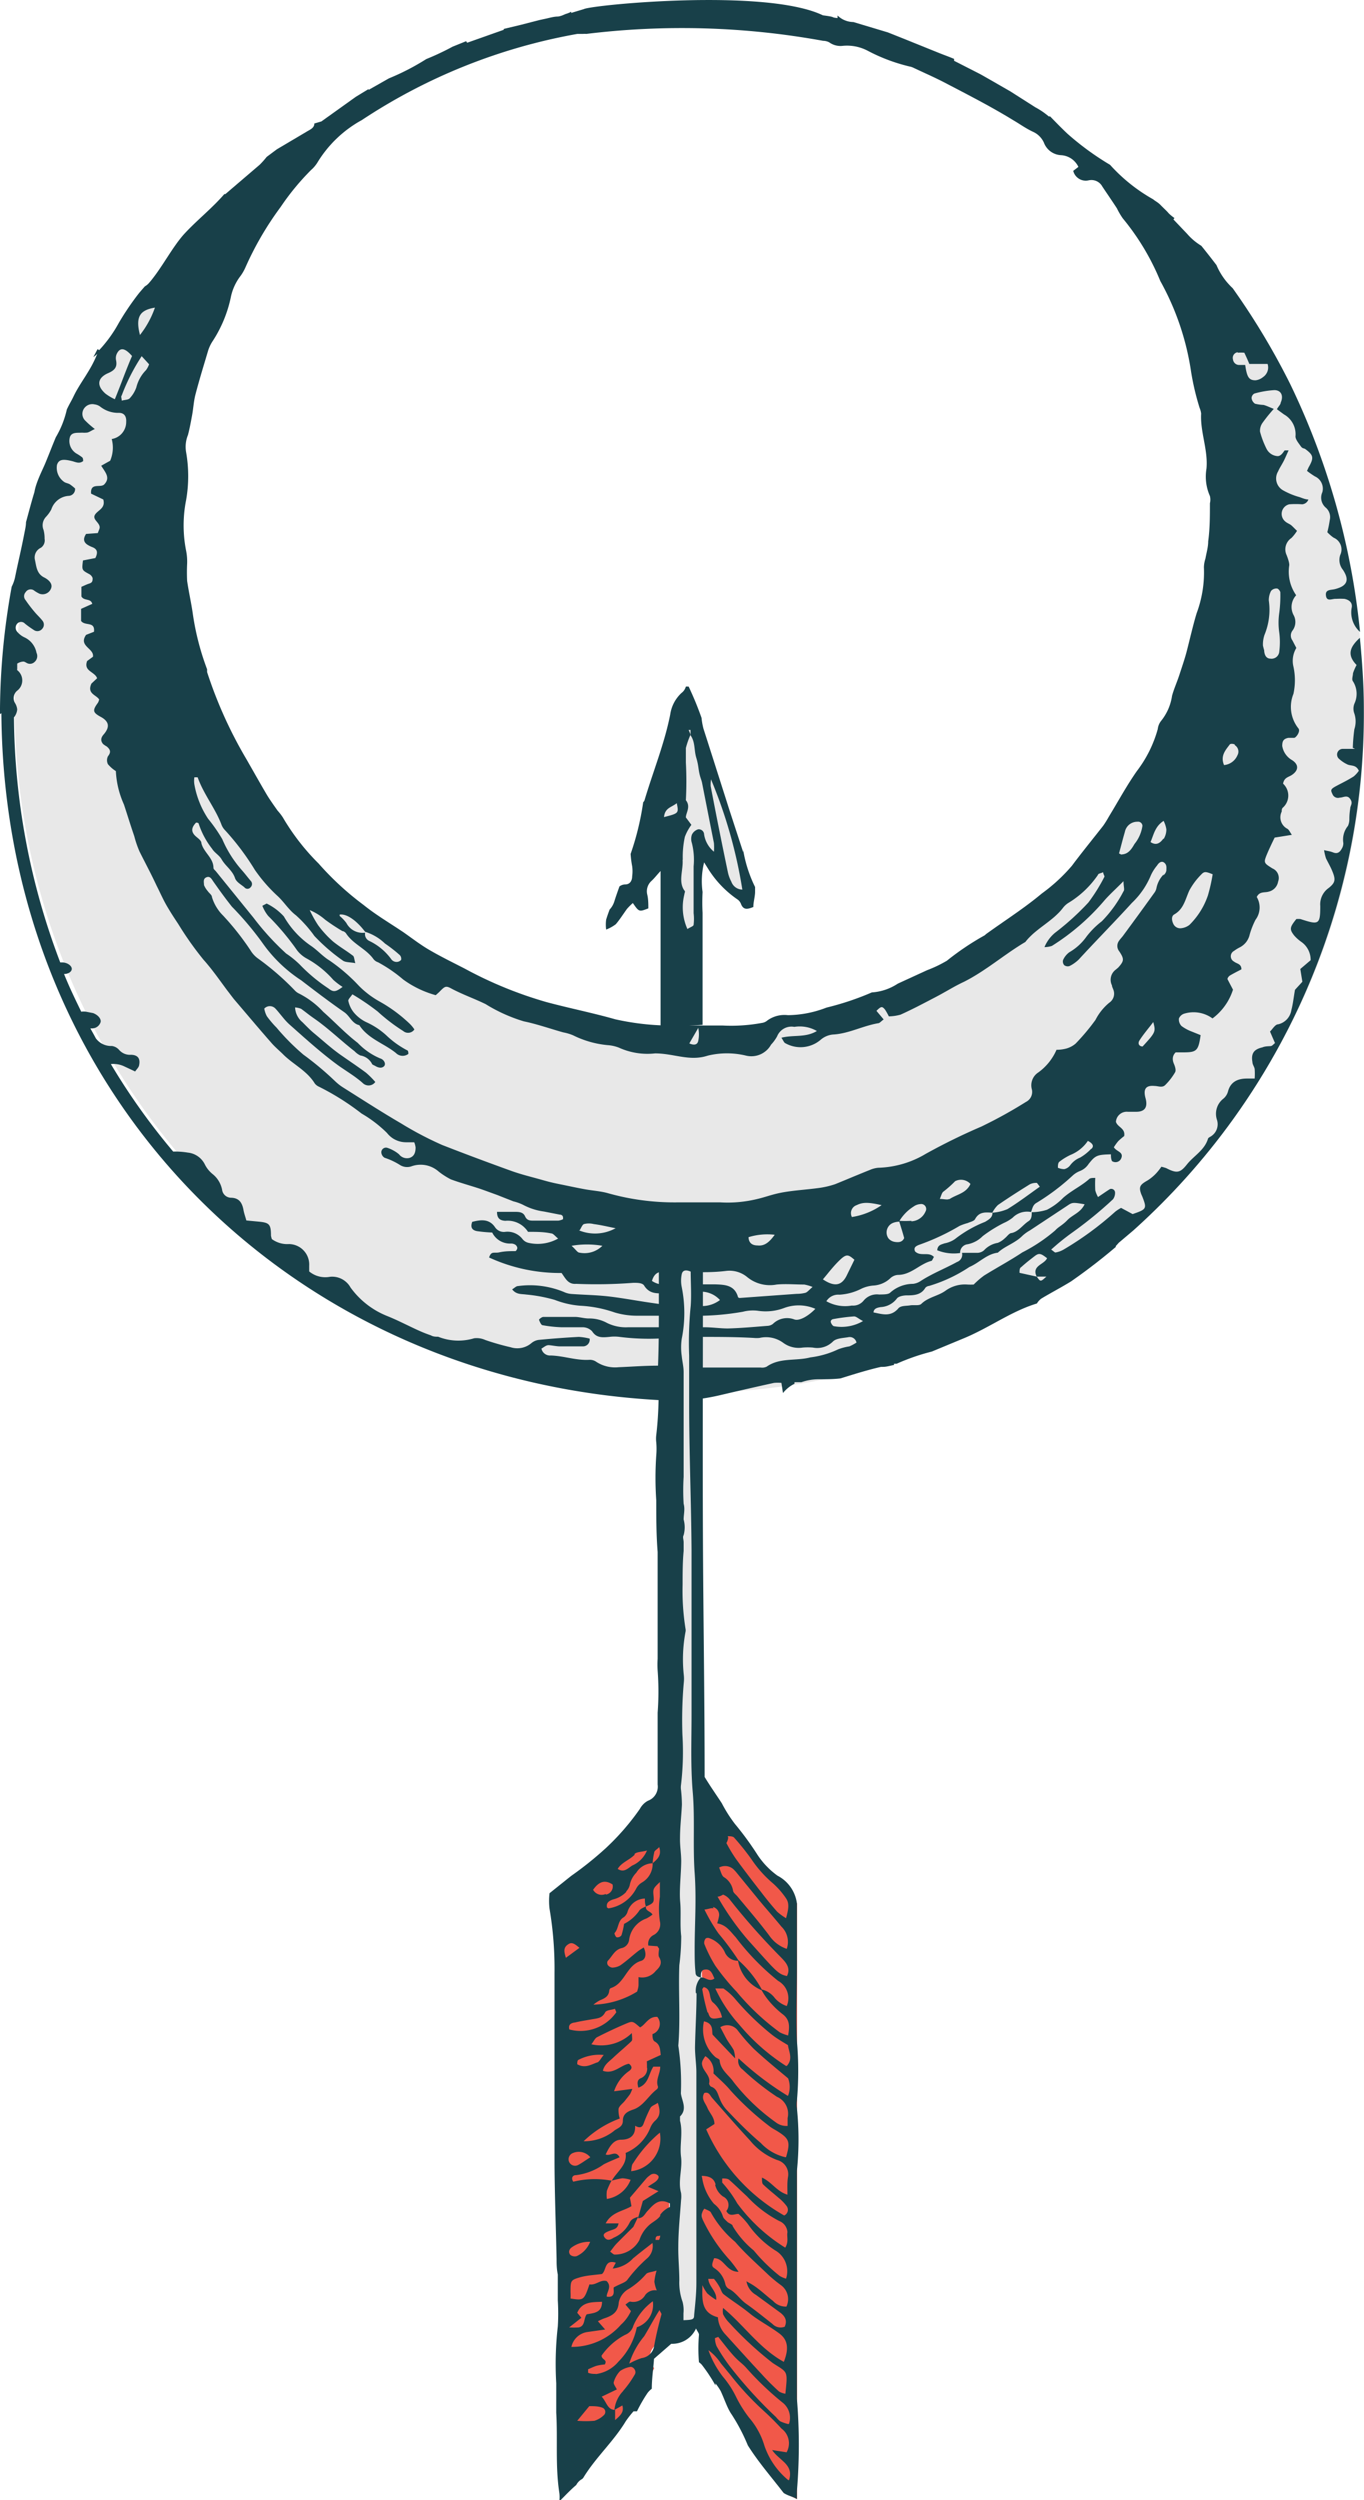 <svg xmlns="http://www.w3.org/2000/svg" viewBox="0 0 79.23 145.16"><defs><style>.cls-1{fill:#f15849;fill-rule:evenodd;}.cls-2{fill:#e8e8e8;}.cls-3{fill:#184049;}</style></defs><title>Asset 5</title><g id="Layer_2" data-name="Layer 2"><g id="Layer_1-2" data-name="Layer 1"><g id="Layer_2-2" data-name="Layer 2"><path class="cls-1" d="M45.53,144.74l.77.36V110.52l-5.53-5.93V135.8l3.45,7.26Z"/><path class="cls-1" d="M38.87,135.77V104.58l-6.35,5.94.36,33c.76-1,1.92-1.27,2.64-2.25.39-.53.6-1.27,1.13-1.14L38,137.5C37.38,136.7,38,135.93,38.87,135.77Z"/><path class="cls-2" d="M57.92,5.27A29.64,29.64,0,0,1,72.49,30.49c0,11.1-6.82,16.36-12.88,23.74-1.48.81-6,3.78-7.66,4.36-.2.07-.73-.36-.93-.29s0,.63-.25.69q-1.37.43-2.8.75c-.5.11-1.51-.57-2-.48s-.7,1-1.31,1q-1.51.18-3.07.23c-.33,0-1-1.18-1.28-1.18-.56,0-.82,1.17-1.38,1.12-8.41-.69-16.87-6.27-21.14-9A29.23,29.23,0,0,1,29.21,2.42,39.9,39.9,0,0,0,.85,40.86c0,22.09,17.54,40,39.18,40a39.1,39.1,0,0,0,39.18-40C78.89,26.45,73.7,17.11,57.92,5.27Z"/><path class="cls-3" d="M41.84,81c.21-.05,2.1-.49,3.12-.71a2.24,2.24,0,0,1,.43,0s0,0,0,0l.09.59a2,2,0,0,1,.67-.54l0-.09h.4a3,3,0,0,1,1-.17c.43,0,.85,0,1.27-.05.78-.24,1.56-.49,2.36-.67l.11,0h0c.21,0,.42-.07.64-.11l0-.07.15,0a12.61,12.61,0,0,1,2.05-.71l0,0,1.76-.73c1.56-.63,2.82-1.6,4.34-2.06a1,1,0,0,1,.25-.28c.58-.35,1.18-.66,1.73-1h0q1.34-.93,2.6-2l0-.05.18-.2v0l.84-.71A40.32,40.32,0,0,0,79.22,41.12c0-1.37-.1-2.73-.23-4.09-.47.44-.84.92-.19,1.58a2.9,2.9,0,0,0-.21.48c0,.15-.09.36,0,.47a1.34,1.34,0,0,1,.08,1.3.8.8,0,0,0,0,.57,1.45,1.45,0,0,1,0,.91,9.94,9.94,0,0,0-.09,1.08h0l.13.06-.15,0v0c-.2,0-.39,0-.58,0a.33.33,0,0,0-.22.56,1.91,1.91,0,0,0,.48.33c.21.12.52,0,.69.38a1.56,1.56,0,0,1-.3.33c-.31.2-.64.36-1,.55s-.34.25-.23.48a.34.34,0,0,0,.42.2c.21,0,.43-.18.61.08s0,.37,0,.56a3.59,3.59,0,0,0-.05.59,1,1,0,0,1-.08.41,1.25,1.25,0,0,0-.27,1,.58.58,0,0,1-.09.32c-.1.19-.24.32-.48.23s-.3-.08-.55-.14a3.2,3.2,0,0,0,.11.47c.11.23.24.45.34.68.24.56.23.74-.24,1.09a1.16,1.16,0,0,0-.43,1c0,1.09-.08,1.11-1.15.76a1.18,1.18,0,0,0-.24,0c-.38.47-.41.59-.13.95a2.31,2.31,0,0,0,.44.39,1.27,1.27,0,0,1,.52,1.05l-.6.51.12.74-.43.47c-.08.47-.12.84-.21,1.18a1,1,0,0,1-.76.82c-.18,0-.32.27-.48.42l.29.67c-.09.07-.15.15-.22.17s-.34,0-.51.08c-.5.11-.67.36-.58.86,0,.14.11.26.13.4a4,4,0,0,1,0,.55h-.45c-.52,0-.95.18-1.1.75a.82.82,0,0,1-.27.42,1.11,1.11,0,0,0-.37,1.23A.83.83,0,0,1,70.3,66s-.12.06-.13.11c-.2.67-.83,1-1.22,1.49s-.58.55-1.21.22a2.85,2.85,0,0,0-.28-.08,3.08,3.08,0,0,1-.3.38,2.45,2.45,0,0,1-.51.42c-.44.25-.51.37-.36.79l.07.16c.26.68.25.72-.57,1l-.67-.36a2.32,2.32,0,0,0-.34.22,18.47,18.47,0,0,1-3,2.2,1.44,1.44,0,0,1-.47.17c-.05,0-.12-.08-.25-.17a13.59,13.59,0,0,1,1.24-1,23.2,23.2,0,0,0,2.35-1.92.63.63,0,0,0,.12-.39.22.22,0,0,0-.3-.2c-.21.13-.42.28-.69.46a1.58,1.58,0,0,1-.16-.39,7,7,0,0,1,0-.72c-.17,0-.3,0-.37.08-.47.41-1,.64-1.5,1.08a3.54,3.54,0,0,1-.94.69,3,3,0,0,1-.88.14v0h0c0,.19,0,.39-.17.51-.35.22-.58.61-1,.7-.14,0-.26.2-.39.3a1.28,1.28,0,0,1-.41.27,1.4,1.4,0,0,0-.8.43.61.61,0,0,1-.38.15c-.3,0-.6,0-.9,0a0,0,0,0,0,0,0h0a.45.45,0,0,1-.29.53c-.71.39-1.47.68-2.15,1.13a1,1,0,0,1-.4.14,2,2,0,0,0-1.32.5c-.12.13-.43.11-.65.12a1,1,0,0,0-.91.36.78.78,0,0,1-.68.28A2.23,2.23,0,0,1,48,75.55a.81.81,0,0,1,.76-.38,3.23,3.23,0,0,0,1.3-.36,2,2,0,0,1,.65-.17,1.57,1.57,0,0,0,1-.42.71.71,0,0,1,.45-.2c.76,0,1.25-.63,1.93-.81.06,0,.09-.13.16-.23-.31-.33-.79,0-1.1-.33-.09-.22.05-.3.22-.37a13,13,0,0,0,2.36-1.1,3.06,3.06,0,0,1,.48-.17c.15-.07.37-.11.43-.23.24-.45.63-.39,1-.37v0h0a1.64,1.64,0,0,1,.33-.45c.61-.42,1.22-.81,1.85-1.2a.83.83,0,0,1,.41-.08s.09.11.17.22c-.64.45-1.24.91-1.88,1.3a2.73,2.73,0,0,1-.87.21v0h0c0,.27-.18.38-.43.53a7,7,0,0,0-1.75,1,1.57,1.57,0,0,1-.61.25c-.18.07-.39.08-.42.4a2.58,2.58,0,0,0,1.33.16v0h0a.49.49,0,0,1,.44-.51,1.67,1.67,0,0,0,.87-.47A7.83,7.83,0,0,1,58.32,71a2.31,2.31,0,0,0,.5-.3,1.18,1.18,0,0,1,1.07-.33v0h0c.08-.2.1-.42.33-.54a12.92,12.92,0,0,0,2.09-1.58,1.35,1.35,0,0,1,.42-.26,1.08,1.08,0,0,0,.51-.42c.39-.49.49-.53,1.29-.55,0,.12,0,.25.06.39a.36.36,0,0,0,.55-.19c.12-.34-.29-.36-.44-.61a2.76,2.76,0,0,1,.26-.36,3.56,3.56,0,0,1,.34-.29c.08-.46-.39-.51-.48-.83a.63.63,0,0,1,.69-.58H66c.51,0,.68-.28.54-.79s0-.76.52-.71c.22,0,.46.13.64-.07a3.48,3.48,0,0,0,.56-.73c.06-.11,0-.32-.07-.48s-.14-.44.1-.67h.45c.77,0,.87-.09,1-1l-.52-.21a2.37,2.37,0,0,1-.59-.32.54.54,0,0,1-.15-.44.5.5,0,0,1,.35-.29,1.86,1.86,0,0,1,1.6.29,3.35,3.35,0,0,0,1.19-1.67l-.32-.61c0-.08.08-.17.14-.21.22-.13.44-.24.67-.36,0-.33-.27-.32-.43-.45a.35.35,0,0,1,0-.62,2.32,2.32,0,0,1,.36-.22,1.1,1.1,0,0,0,.55-.73,4.59,4.59,0,0,1,.34-.86A1.19,1.19,0,0,0,73,52.08c.16-.34.46-.24.69-.31a.72.72,0,0,0,.55-.58.6.6,0,0,0-.33-.77c-.51-.32-.52-.33-.31-.84.13-.31.28-.62.44-.95l1-.16c-.11-.15-.16-.29-.26-.35a.75.75,0,0,1-.33-1c0-.08,0-.18.08-.24a.94.94,0,0,0,0-1.38c.06-.36.32-.38.5-.5.4-.26.44-.61,0-.88a1.16,1.16,0,0,1-.55-.81c0-.27.06-.41.35-.47.11,0,.23,0,.34,0s.39-.38.25-.55a2,2,0,0,1-.29-2,3.71,3.71,0,0,0,0-1.59,1.44,1.44,0,0,1,.17-1.08l-.23-.44a.48.48,0,0,1,0-.56.83.83,0,0,0,.08-.89,1,1,0,0,1,.14-1.17,2.39,2.39,0,0,1-.4-1.75c0-.16-.08-.38-.15-.57a.79.79,0,0,1,.27-1,2.33,2.33,0,0,0,.33-.42c-.13-.12-.22-.22-.32-.31s-.25-.13-.36-.23a.57.57,0,0,1,.23-1,4.84,4.84,0,0,1,.75,0A.42.42,0,0,0,76,29c-.17,0-.35-.08-.52-.14a4.21,4.21,0,0,1-.93-.38.79.79,0,0,1-.31-1.11c.1-.23.25-.44.36-.67s.15-.34.25-.55c-.12,0-.18,0-.22,0s-.2.37-.45.33a.77.77,0,0,1-.61-.42,5,5,0,0,1-.38-1,.8.8,0,0,1,.16-.53,9.32,9.32,0,0,1,.64-.79c-.26-.1-.43-.19-.6-.23a2.49,2.49,0,0,1-.49-.07.45.45,0,0,1-.2-.33.31.31,0,0,1,.16-.26,5.48,5.48,0,0,1,1.16-.2c.4,0,.55.33.37.73,0,.1-.11.19-.22.38l.41.3a1.32,1.32,0,0,1,.67,1.28c0,.17.18.39.3.56s.2.11.28.18c.47.35.5.5.18,1.06l-.09.2a4.35,4.35,0,0,0,.46.32.78.78,0,0,1,.43.92.76.76,0,0,0,.22.91.73.73,0,0,1,.21.71,6.65,6.65,0,0,1-.14.7,2.12,2.12,0,0,0,.37.32.74.74,0,0,1,.38,1,.91.91,0,0,0,.16.87c.39.59.24.93-.45,1.11-.24.07-.59,0-.54.38s.36.17.58.19a4,4,0,0,1,.5,0c.31.07.48.25.41.54A1.51,1.51,0,0,0,79,36.69a42.79,42.79,0,0,0-4.06-14.4,41.62,41.62,0,0,0-3.34-5.56,3.92,3.92,0,0,1-.94-1.34c-.29-.38-.58-.75-.88-1.12a3.4,3.4,0,0,1-.82-.69l-.8-.84.06-.08a3.07,3.07,0,0,1-.33-.27c-.15-.18-.32-.32-.47-.48s-.3-.22-.44-.34a9.85,9.85,0,0,1-2.5-2l0,0A16.2,16.2,0,0,1,62,7.76c-.35-.33-.68-.67-1-1l-.08,0h0a4.43,4.43,0,0,0-.78-.53L58.68,5.3c-.58-.33-1.16-.67-1.75-1l0,0-1.51-.77,0-.11c-.28-.12-.56-.22-.84-.33v0l-2.13-.86v0l-.88-.35,0,0-2-.6a1.34,1.34,0,0,1-.92-.38l0,.15C48.18,1,48.65,1,47.8.89,44.48-.71,34.33.29,33.91.53l-.73.22V.68a1.45,1.45,0,0,1-.32.13l-.14.06h0a1.13,1.13,0,0,1-.3.09c-.24,0-.47.07-.7.12l-.37.08-1.09.28s0,0,0,0l-1,.24v.05l-2.12.75a.25.25,0,0,1-.06-.09l-.79.32,0,0a15.3,15.3,0,0,1-1.53.72,13.85,13.85,0,0,1-2.17,1.12l-1.18.67s0,0,0-.05l-.74.45,0,0-2,1.43h0l-.41.12h0c0,.28-.29.37-.49.5l-1.69,1v0h0l0,0h0l-.59.44,0,0a5.13,5.13,0,0,1-.4.45l-2,1.71-.06,0c-.71.82-1.54,1.47-2.28,2.26S9.39,15.6,8.62,16.47a1,1,0,0,1-.21.16L8.09,17a15.61,15.61,0,0,0-1.19,1.75,7.74,7.74,0,0,1-1.14,1.58l-.09-.06c-.09.15-.16.31-.25.46a1.06,1.06,0,0,0,.23-.19c-.39,1-1,1.67-1.39,2.5l0,0c-.12.25-.27.49-.38.74a5.49,5.49,0,0,1-.64,1.61c-.2.48-.4,1-.59,1.46S2.09,28,2,28.57H2c-.18.58-.33,1.17-.49,1.75,0,.22-.06.46-.1.67-.16.84-.36,1.66-.53,2.5a2.2,2.2,0,0,1-.2.57A41.1,41.1,0,0,0,0,41.12c0,.1,0,.19,0,.29s.05,0,.08,0c.16,22.33,17,39.15,39.1,39.92h.24A12.63,12.63,0,0,0,41.84,81ZM73.36,37.48a1.72,1.72,0,0,1,.09-.62,3.8,3.8,0,0,0,.25-2,1.16,1.16,0,0,1,.13-.55.41.41,0,0,1,.35-.14c.07,0,.19.15.19.23a7.85,7.85,0,0,1-.06,1.17,4,4,0,0,0,0,1.17,4.37,4.37,0,0,1,0,1.08.45.45,0,0,1-.52.42c-.22,0-.35-.19-.36-.49A2.93,2.93,0,0,1,73.36,37.48Zm-1.47-17a2,2,0,0,1,.39,0l.17.37.12.28h.56l.5,0a.67.67,0,0,1-.26.76.82.82,0,0,1-.44.19c-.37,0-.5-.16-.6-.89l-.37,0a.36.36,0,0,1-.34-.32A.33.33,0,0,1,71.9,20.45Zm-.17,22.78a.44.44,0,0,1,.16.59.94.94,0,0,1-.78.57c-.22-.52.07-.85.32-1.18C71.46,43.16,71.65,43.18,71.73,43.23ZM60.22,74.12h0v0l.56,0c-.34.31-.34.31-.56,0h0v0l-1-.22c0-.16,0-.28.11-.34.25-.23.51-.43.77-.63s.37-.15.72.12C60.67,73.42,59.9,73.48,60.22,74.12Zm-9.07,1.77a1.26,1.26,0,0,0,.94-.49c.09-.13.35-.18.53-.19.42,0,.87,0,1.13-.44a.34.34,0,0,1,.22-.11,8.73,8.73,0,0,0,2.34-1.1c.57-.24,1-.75,1.65-.83.43-.4,1-.54,1.45-1a2.29,2.29,0,0,1,.41-.29L62,70c.28-.19.31-.2,1-.08-.23.49-.69.6-1,.92s-.5.37-.71.6a9.56,9.56,0,0,1-1.9,1.27c-.72.48-1.49.89-2.23,1.35a4.76,4.76,0,0,0-.6.52,3.22,3.22,0,0,1-.37,0,1.92,1.92,0,0,0-1.27.36c-.43.31-1,.37-1.4.76-.13.13-.44.05-.66.09s-.56,0-.7.2c-.44.48-.91.31-1.42.21C50.75,75.95,51,75.92,51.15,75.89Zm-2.77.7a10.92,10.92,0,0,1,1.23-.16c.13,0,.26.14.52.27a2.46,2.46,0,0,1-1.68.3c-.07,0-.16-.13-.19-.23S48.33,76.6,48.38,76.59ZM49.21,74c-.3.65-.72.74-1.41.28.32-.38.62-.78,1-1.14s.49-.29.83,0Zm.26-3.37a.49.49,0,0,1,.29-.66c.35-.17.66-.18,1.45,0A4.13,4.13,0,0,1,49.48,70.66Zm3.47.25a6.09,6.09,0,0,1-.72,0v0h0c.1.32.2.63.3,1-.11.26-.35.26-.57.22a.59.59,0,0,1-.35-.21.6.6,0,0,1,.3-.9,1.07,1.07,0,0,1,.32-.06v0h0a2.52,2.52,0,0,1,.85-.88.73.73,0,0,1,.38-.14.29.29,0,0,1,.31.43A.94.94,0,0,1,52.94,70.91Zm2.2-1.27c-.11.07-.31,0-.55,0,.08-.18.11-.33.19-.41a6.28,6.28,0,0,0,.7-.62.74.74,0,0,1,.89.16C56.12,69.3,55.54,69.35,55.14,69.63Zm8.25-2.92a2.8,2.8,0,0,1-.65.52,1.33,1.33,0,0,0-.58.45.6.6,0,0,1-.34.22,1,1,0,0,1-.37-.08c0-.12,0-.3.1-.36a3.34,3.34,0,0,1,.64-.39,2.22,2.22,0,0,0,1-.81C63.54,66.42,63.53,66.58,63.39,66.71Zm3-5.93c-.23,0-.31-.17-.21-.34.22-.35.49-.66.81-1.08C67.14,59.91,67.13,59.93,66.35,60.78Zm1.21-10a1.59,1.59,0,0,0-.43.82.66.66,0,0,1-.1.23c-.61.85-1.23,1.7-1.85,2.54-.07.09-.15.17-.21.26a.5.5,0,0,0,0,.62c.31.46.28.57-.06.95l-.13.11a.73.73,0,0,0-.23.92c0,.08.05.16.08.25a.63.63,0,0,1-.24.76,3.16,3.16,0,0,0-.8,1,12.46,12.46,0,0,1-1.15,1.37,1.4,1.4,0,0,1-.59.3,2.16,2.16,0,0,1-.52.06,3.19,3.19,0,0,1-1.05,1.31.89.89,0,0,0-.38,1,.65.65,0,0,1-.35.72A26.52,26.52,0,0,1,57,65.41,35.37,35.37,0,0,0,53.76,67a5.67,5.67,0,0,1-2.75.8,1.56,1.56,0,0,0-.49.13c-.68.27-1.36.56-2,.82a5.16,5.16,0,0,1-1,.23c-.67.09-1.36.13-2,.24s-1,.27-1.56.4a7.22,7.22,0,0,1-2.11.19c-.85,0-1.7,0-2.56,0a14.19,14.19,0,0,1-4-.54c-.4-.11-.84-.14-1.25-.21s-1-.2-1.5-.3-.72-.16-1.07-.26c-.57-.16-1.15-.3-1.72-.5-1.36-.49-2.73-1-4.06-1.52a19.9,19.9,0,0,1-2.4-1.26c-1.15-.67-2.26-1.39-3.39-2.1a3,3,0,0,1-.46-.37,17.79,17.79,0,0,0-1.82-1.52,13.19,13.19,0,0,1-1.56-1.57A5.68,5.68,0,0,1,15.5,59a1.49,1.49,0,0,1-.15-.44.44.44,0,0,1,.65,0c.27.29.49.62.78.89.89.79,1.77,1.59,2.72,2.3.52.39,1.09.7,1.58,1.14a.48.48,0,0,0,.72-.07,5.17,5.17,0,0,0-.54-.54c-.5-.37-1-.7-1.51-1.06s-1-.81-1.51-1.23c-.24-.2-.45-.42-.67-.64a1.18,1.18,0,0,1-.43-.86,1.19,1.19,0,0,1,.35.08c.25.18.49.38.74.55.84.58,1.56,1.29,2.36,1.91a1.17,1.17,0,0,0,.34.25.93.93,0,0,1,.67.47c0,.06.13.1.2.14.23.14.42.12.52,0s0-.37-.24-.44a3.87,3.87,0,0,1-1.3-.9c-.71-.54-1.33-1.21-2-1.8a5,5,0,0,0-1.4-1.06.8.8,0,0,1-.27-.2A15.62,15.62,0,0,0,15,55.66a1.6,1.6,0,0,1-.46-.5,15.57,15.57,0,0,0-1.58-2,2.55,2.55,0,0,1-.65-1.08c0-.12-.16-.22-.24-.34a1.26,1.26,0,0,1-.22-.35c0-.16-.07-.36.13-.45s.29.06.39.21c.35.5.71,1,1.1,1.49a18.36,18.36,0,0,1,1.75,2.07,8.26,8.26,0,0,0,2.28,2.21c.82.63,1.65,1.26,2.5,1.85.32.22.45.66.87.75.52.8,1.44,1.06,2.13,1.62a.55.55,0,0,0,.72.05c0-.08,0-.2-.09-.22a5.28,5.28,0,0,1-1.16-.83,4.41,4.41,0,0,0-1.12-.76,2.16,2.16,0,0,1-.81-.61,1.61,1.61,0,0,1-.31-.67c0-.09.13-.21.24-.37a14,14,0,0,1,1.47,1,10.38,10.38,0,0,0,1.48,1.13.44.44,0,0,0,.65-.09,1.89,1.89,0,0,0-.24-.3,8.54,8.54,0,0,0-1.76-1.31,5.35,5.35,0,0,1-1.21-.91,10.26,10.26,0,0,0-1.73-1.49c-.38-.23-.69-.59-1.06-.84a5.19,5.19,0,0,1-1.58-1.71,3.3,3.3,0,0,0-1-.75s-.14.07-.25.13a2.12,2.12,0,0,0,.34.59,14.81,14.81,0,0,1,1.68,2,1.79,1.79,0,0,0,.59.49,5.74,5.74,0,0,1,1.51,1.22,3.87,3.87,0,0,0,.54.41c-.39.29-.53.32-.82.09A9.7,9.7,0,0,1,17.41,56a5.5,5.5,0,0,0-.79-.64,15.38,15.38,0,0,1-1.89-2.07l-2.18-2.69c-.05-.07-.15-.13-.15-.21,0-.58-.57-.9-.7-1.43,0-.2-.29-.33-.43-.51s-.17-.39.12-.69c0,0,.14,0,.15.06a4.74,4.74,0,0,0,.78,1.46c.14.23.42.38.55.61.22.39.63.64.78,1.09.07.22.34.37.54.53a.23.23,0,0,0,.37,0,.26.26,0,0,0,0-.37c-.18-.21-.35-.44-.54-.65a6.68,6.68,0,0,1-1.11-1.77,9,9,0,0,0-.82-1.18,5.23,5.23,0,0,1-.8-2,1.35,1.35,0,0,1,0-.41c.09,0,.17,0,.19,0,.36,1,1,1.76,1.37,2.71a.94.94,0,0,0,.22.36,14.77,14.77,0,0,1,1.73,2.3A9,9,0,0,0,16.1,52c.4.36.66.82,1.1,1.15a7.35,7.35,0,0,1,1.06,1.19,10.66,10.66,0,0,0,1.64,1.42c.15.12.41.1.74.16-.07-.22-.06-.39-.15-.44-.38-.29-.8-.53-1.16-.83a5.87,5.87,0,0,1-.85-.93,6.82,6.82,0,0,1-.49-.88,3.28,3.28,0,0,1,.9.56,11.79,11.79,0,0,0,1,.66c.07,0,.17.07.21.13.41.63,1.16.89,1.59,1.49a.57.57,0,0,0,.27.19,8.32,8.32,0,0,1,1.46,1,5.85,5.85,0,0,0,1.89.91l.2-.18c.33-.34.38-.38.7-.21.65.35,1.35.59,2,.91a9.26,9.26,0,0,0,2.22,1c.78.16,1.53.43,2.29.64a2.83,2.83,0,0,1,.57.17,5.69,5.69,0,0,0,2,.57,2.22,2.22,0,0,1,.67.15,4,4,0,0,0,2.09.33c1.11,0,2,.48,3.06.13a4.73,4.73,0,0,1,2.23,0,1.31,1.31,0,0,0,1.45-.64,2.37,2.37,0,0,0,.35-.48.9.9,0,0,1,1-.55,2,2,0,0,1,1.31.24c-.66.4-1.36.21-2.06.39.11.16.15.29.23.32a1.8,1.8,0,0,0,2.06-.21,1.26,1.26,0,0,1,.78-.3c.88-.07,1.67-.5,2.54-.65.1,0,.18-.12.33-.22l-.42-.5c.27-.27.33-.28.5-.07a4.11,4.11,0,0,1,.22.39,2.69,2.69,0,0,0,.68-.1c.67-.3,1.31-.64,2-1S55.4,57.28,56,57c1.27-.64,2.34-1.59,3.56-2.31.61-.79,1.59-1.19,2.2-2a1.19,1.19,0,0,1,.32-.28,5.55,5.55,0,0,0,1.7-1.62c0-.07.18-.09.3-.15,0,.12.1.23.07.27a10.17,10.17,0,0,1-.93,1.49,15.27,15.27,0,0,1-1.94,1.76,2.14,2.14,0,0,0-.61.83,1.45,1.45,0,0,0,.43-.07,13.19,13.19,0,0,0,3-2.58c.32-.38.7-.71,1.16-1.18,0,.31.08.5,0,.59A7.27,7.27,0,0,1,64,53.49a4.81,4.81,0,0,0-.89.89,3.15,3.15,0,0,1-1,.91,1.12,1.12,0,0,0-.36.45.32.32,0,0,0,.07.3.34.34,0,0,0,.3.05,2.06,2.06,0,0,0,.55-.39c1-1.09,2.07-2.17,3.08-3.28a4.65,4.65,0,0,0,1.1-1.6,2.56,2.56,0,0,1,.36-.57c.1-.16.26-.29.42-.16s.12.3.12.45A.42.42,0,0,1,67.56,50.83Zm-28.87,23c.58,0,1.17.09,1.75.1s1.13,0,1.69-.07a1.62,1.62,0,0,1,1.2.33,2.08,2.08,0,0,0,1.74.46c.53-.05,1.08,0,1.61,0a2.59,2.59,0,0,1,.48.14c-.22.19-.31.31-.42.34a2,2,0,0,1-.5.06l-3.31.24s-.1,0-.11-.08c-.2-.67-.76-.69-1.3-.71-.93,0-1.87,0-2.8,0a1.24,1.24,0,0,1-.89-.2C38,73.93,38.24,73.8,38.69,73.83ZM44,72.31c-.25,0-.51-.1-.52-.48A3.7,3.7,0,0,1,45,71.69C44.65,72.18,44.37,72.35,44,72.31Zm-10.33.42c-.13,0-.22-.18-.47-.4a5.23,5.23,0,0,1,1.79,0A1.47,1.47,0,0,1,33.62,72.72Zm0-1.3c.09-.14.15-.32.25-.36a1.14,1.14,0,0,1,.57,0c.4.05.81.15,1.27.24A2.47,2.47,0,0,1,33.62,71.43ZM22.36,54.78a8.49,8.49,0,0,1,.86.67.31.31,0,0,1,.08.28.35.35,0,0,1-.28.12.39.39,0,0,1-.28-.14,3.38,3.38,0,0,0-1.31-1.09.43.43,0,0,1-.22-.47h0v0a1.06,1.06,0,0,1-1.09-.56,2.35,2.35,0,0,0-.39-.41s0-.05,0-.08c.43-.06,1,.37,1.48,1h0v0A2.87,2.87,0,0,1,22.36,54.78ZM65,49.55c.12-.44.22-.84.34-1.25a.73.73,0,0,1,.73-.59.25.25,0,0,1,.29.24A2.16,2.16,0,0,1,65.9,49c-.17.29-.35.59-.75.61C65.13,49.63,65.11,49.6,65,49.55Zm2.57-.85c-.16.21-.38.43-.74.19.19-.43.25-.9.76-1.23a1.63,1.63,0,0,1,.16.49A1.06,1.06,0,0,1,67.6,48.7ZM70.16,52a4.38,4.38,0,0,1-1.07,1.7.94.94,0,0,1-.46.19.44.44,0,0,1-.48-.26c-.09-.19-.12-.44.06-.54.56-.32.64-.89.88-1.4a4,4,0,0,1,.7-.93c.17-.18.27-.15.65,0A10.17,10.17,0,0,1,70.16,52Zm-29.6,7.68a1.88,1.88,0,0,1,0,.75c-.05.24-.25.27-.52.15M47.81,2.37a.78.78,0,0,1,.36.09,1.11,1.11,0,0,0,.8.2,2.59,2.59,0,0,1,1.4.27,10.3,10.3,0,0,0,2.46.93.85.85,0,0,1,.24.08c.59.28,1.19.54,1.77.84,1.36.71,2.73,1.41,4,2.19.38.22.75.49,1.16.68a1.26,1.26,0,0,1,.64.64,1.12,1.12,0,0,0,1,.72,1.19,1.19,0,0,1,1,.68l-.3.23a.75.75,0,0,0,.9.55.72.72,0,0,1,.79.36c.28.42.57.84.85,1.27a4,4,0,0,0,.34.58,14.12,14.12,0,0,1,2.18,3.64,15.45,15.45,0,0,1,1.79,5.29,15.08,15.08,0,0,0,.49,2.07,1.21,1.21,0,0,1,.09.33c-.06,1.08.41,2.11.31,3.2a2.77,2.77,0,0,0,.2,1.59.89.89,0,0,1,0,.42c0,.74,0,1.47-.1,2.21,0,.34-.1.66-.16,1a1.8,1.8,0,0,0-.09.5,6.79,6.79,0,0,1-.42,2.67c-.23.76-.4,1.54-.6,2.3-.12.44-.27.87-.41,1.3s-.31.79-.42,1.2a3,3,0,0,1-.64,1.46.94.94,0,0,0-.19.47,7.12,7.12,0,0,1-1.2,2.42c-.6.85-1.1,1.78-1.65,2.68a5.79,5.79,0,0,1-.31.5c-.61.78-1.24,1.55-1.83,2.34a10,10,0,0,1-1.75,1.61c-1,.84-2.15,1.57-3.23,2.35,0,0-.08.08-.13.1A15.64,15.64,0,0,0,55,55.78a7.33,7.33,0,0,1-1.15.55l-1.7.78a3.11,3.11,0,0,1-1.51.51,16.24,16.24,0,0,1-2.63.88,6.35,6.35,0,0,1-2.24.44,1.7,1.7,0,0,0-1.2.31.58.58,0,0,1-.31.14,9.78,9.78,0,0,1-2.3.15H39.39a15,15,0,0,1-3.65-.36c-1.34-.38-2.7-.65-4-1A23.41,23.41,0,0,1,27,56.24c-.7-.36-1.42-.71-2.1-1.11-.51-.3-1-.68-1.46-1-.77-.52-1.59-1-2.31-1.58a17,17,0,0,1-2.62-2.41,13.1,13.1,0,0,1-2.08-2.68,3.14,3.14,0,0,0-.31-.4c-.21-.3-.42-.59-.61-.9-.42-.71-.82-1.43-1.23-2.14a25.19,25.19,0,0,1-2.25-5c0-.06,0-.11,0-.16a15.29,15.29,0,0,1-.84-3.29c-.09-.61-.23-1.23-.32-1.84a10.11,10.11,0,0,1,0-1,3.27,3.27,0,0,0-.06-.76,7.54,7.54,0,0,1,0-2.93,8.06,8.06,0,0,0,0-2.79,1.82,1.82,0,0,1,.11-1c.1-.38.17-.77.24-1.15s.09-.79.19-1.18c.22-.85.48-1.69.73-2.53a2.17,2.17,0,0,1,.29-.61,7.48,7.48,0,0,0,1.05-2.58,3,3,0,0,1,.53-1.15,2.58,2.58,0,0,0,.3-.51,18.32,18.32,0,0,1,2.05-3.52,14.38,14.38,0,0,1,1.78-2.16,1.85,1.85,0,0,0,.38-.46,6.9,6.9,0,0,1,2.56-2.43,33.13,33.13,0,0,1,12.51-5l.34,0a.79.79,0,0,1,.18,0A45.73,45.73,0,0,1,47.81,2.37ZM8.66,21.15a1.21,1.21,0,0,1-.18.34,2.17,2.17,0,0,0-.56,1,1.82,1.82,0,0,1-.38.63c-.09.1-.29.09-.47.14,0-.14-.06-.23,0-.3a11.6,11.6,0,0,1,1.16-2.28ZM9,17.86v0H9a5.46,5.46,0,0,1-.87,1.59C7.84,18.33,8.18,18,9,17.86ZM6.27,21.67c.37-.16.56-.34.47-.76a.6.6,0,0,1,.06-.4c.19-.35.46-.31.87.16-.35.8-.64,1.64-1,2.51a2.89,2.89,0,0,1-.55-.33C5.6,22.39,5.66,21.94,6.27,21.67ZM1,40.1a.75.75,0,0,0,0-1.19.14.14,0,0,1,0-.07c0-.11,0-.26,0-.31a.71.71,0,0,1,.36-.12c.07,0,.16.07.23.1A.38.38,0,0,0,2,38.44a.45.45,0,0,0,.12-.54A1.24,1.24,0,0,0,1.41,37,1.19,1.19,0,0,1,1,36.68a.35.35,0,0,1,0-.47.3.3,0,0,1,.45,0,6.36,6.36,0,0,0,.55.39.36.36,0,0,0,.46-.1.36.36,0,0,0,0-.47c-.14-.18-.31-.33-.45-.5a8,8,0,0,1-.52-.68.35.35,0,0,1,0-.47A.34.34,0,0,1,2,34.3a1.89,1.89,0,0,0,.29.17.52.52,0,0,0,.65-.25c.11-.2.05-.39-.19-.58a1.28,1.28,0,0,0-.22-.13c-.41-.23-.42-.65-.5-1a.62.62,0,0,1,.35-.71.52.52,0,0,0,.21-.52,1.91,1.91,0,0,0-.06-.51A.71.71,0,0,1,2.68,30a2.11,2.11,0,0,0,.3-.42,1.14,1.14,0,0,1,1-.79.39.39,0,0,0,.38-.43,3.15,3.15,0,0,0-.3-.24c-.1-.06-.22-.07-.32-.13a1,1,0,0,1-.43-1c.1-.3.31-.36.87-.22.21.05.42.18.65,0,0-.07,0-.17-.06-.22a3,3,0,0,0-.35-.23.85.85,0,0,1-.37-.9c.08-.35.44-.28.72-.3a1.55,1.55,0,0,0,.25,0c.14,0,.27-.12.49-.21a5.47,5.47,0,0,1-.57-.5.55.55,0,0,1-.09-.64.58.58,0,0,1,.65-.29.7.7,0,0,1,.31.12,1.67,1.67,0,0,0,1.1.37c.31,0,.44.21.42.52a1,1,0,0,1-.84,1,1.94,1.94,0,0,1-.09,1.26l-.52.29c.22.37.56.69.17,1.09-.22.21-.81-.13-.76.53L6,29c.15.54-.37.63-.5.92s.4.47.27.8l-.09.23L5,31c-.17.26-.16.46.07.62a1.55,1.55,0,0,0,.3.15c.33.13.3.36.17.63l-.72.14c-.07.56-.07.56.36.79a.43.43,0,0,1,.2.23c0,.15,0,.26-.19.32s-.31.13-.46.19v.56c.16.28.54.09.63.43l-.65.29c0,.28,0,.52,0,.7.23.32.82,0,.75.63L5,36.86c-.46.66.48.78.4,1.27l-.34.25c-.22.6.45.61.58,1l-.33.31c-.27.59.28.65.45.92a.68.68,0,0,1-.07.19c-.33.45-.3.57.16.82s.56.56.19,1c-.19.21-.21.39-.05.58a1.59,1.59,0,0,0,.21.14c.2.17.27.32.07.57a.52.52,0,0,0,0,.46,2,2,0,0,0,.46.4,5.32,5.32,0,0,0,.47,1.94c.2.61.39,1.23.6,1.84a6.14,6.14,0,0,0,.3.88c.34.68.7,1.35,1,2,.18.35.34.72.53,1.06s.47.78.72,1.15a18.74,18.74,0,0,0,1.47,2.08c.52.58.95,1.21,1.4,1.81l.36.47c.72.84,1.43,1.69,2.16,2.52.22.26.49.48.73.72.58.57,1.36.93,1.81,1.66a.65.65,0,0,0,.26.2A14.68,14.68,0,0,1,21,64.65a7.32,7.32,0,0,1,1.48,1.13,1.4,1.4,0,0,0,1.1.54l.48,0a1.1,1.1,0,0,1,.08.3c0,.26-.06.52-.36.61a.58.58,0,0,1-.6-.21,2.07,2.07,0,0,0-.66-.37.27.27,0,0,0-.37.25.39.39,0,0,0,.19.32,3.94,3.94,0,0,1,.91.43.78.78,0,0,0,.64.07,1.58,1.58,0,0,1,1.59.3,4.36,4.36,0,0,0,.7.45c.56.21,1.13.36,1.7.55.32.11.64.23,1,.36l.94.37a2.74,2.74,0,0,1,.56.2,3.58,3.58,0,0,0,1.21.39l.92.18c.1,0,.23.05.19.27a.9.9,0,0,1-.27.08H31c-.2,0-.39,0-.5-.25s-.36-.26-.59-.26H28.87c0,.34.13.5.48.52a1.4,1.4,0,0,1,1.32.64c.49,0,.91,0,1.34.09.13,0,.24.17.41.3a2.42,2.42,0,0,1-1.72.25.62.62,0,0,1-.35-.22,1.1,1.1,0,0,0-1-.42.61.61,0,0,1-.59-.26c-.35-.52-.85-.44-1.33-.32-.12.33,0,.49.28.54a8.46,8.46,0,0,0,.88.08,1.15,1.15,0,0,0,1.09.64.46.46,0,0,1,.24.06.28.28,0,0,1,.13.19c0,.07-.07.19-.12.19-.31,0-.61,0-.92.07s-.47-.1-.6.3a9.86,9.86,0,0,0,4.21.9c.23.32.38.67.85.63a27.9,27.9,0,0,0,3.32-.06c.24,0,.51,0,.62.15.34.56.86.46,1.37.44S40,75.08,40.57,75a1.49,1.49,0,0,1,1.25.48,1.73,1.73,0,0,1-1.08.35c-.37,0-.74,0-1.11,0-.56,0-1.12-.09-1.68-.17-.87-.12-1.73-.29-2.6-.39-.7-.08-1.4-.09-2.11-.14a1.3,1.3,0,0,1-.49-.12,5.16,5.16,0,0,0-2.67-.34c-.1,0-.21.12-.33.19.24.31.53.26.81.3a9,9,0,0,1,1.66.31,5.15,5.15,0,0,0,1.48.34,7.2,7.2,0,0,1,2,.39,4.51,4.51,0,0,0,1.25.19c1,0,2.1,0,3.15,0a15.34,15.34,0,0,0,3.05-.23,2.33,2.33,0,0,1,.85-.06,3.06,3.06,0,0,0,1.58-.17,2.43,2.43,0,0,1,1.78.06c-.36.38-.9.72-1.21.62a1.18,1.18,0,0,0-1.26.26.56.56,0,0,1-.32.11c-.76.06-1.52.13-2.29.15-.45,0-.9-.07-1.36-.07q-2.22,0-4.43,0a2.47,2.47,0,0,1-1.23-.25,2.14,2.14,0,0,0-1.06-.26c-.25,0-.51-.08-.76-.09-.63,0-1.25,0-1.88,0-.09,0-.26.14-.25.17s.11.3.2.31a7.56,7.56,0,0,0,1.09.12c.42,0,.85,0,1.27,0a.77.77,0,0,1,.52.23c.25.39.58.37,1,.33a2.27,2.27,0,0,1,.6,0,13.41,13.41,0,0,0,3.39,0,10.73,10.73,0,0,1,1.27,0c1,0,2.08,0,3.13.06a1.67,1.67,0,0,0,.34,0,1.68,1.68,0,0,1,1.37.28,1.51,1.51,0,0,0,1.13.28,3.49,3.49,0,0,1,.6,0,1.29,1.29,0,0,0,1.16-.35c.19-.19.57-.2.88-.25a.4.4,0,0,1,.49.31,2.84,2.84,0,0,1-.41.22,3.19,3.19,0,0,0-.65.17,5.26,5.26,0,0,1-1.62.47c-.84.22-1.78,0-2.54.54a.6.6,0,0,1-.34.05c-1.19,0-2.38,0-3.58,0-.79,0-1.58-.11-2.38-.11s-1.53.06-2.29.09a2,2,0,0,1-1.3-.31.65.65,0,0,0-.39-.12c-.77.05-1.5-.23-2.26-.25a.51.51,0,0,1-.54-.4c.13-.07.26-.2.41-.2s.45.07.67.07c.45,0,.9,0,1.35,0a.39.39,0,0,0,.37-.45,3.26,3.26,0,0,0-.63-.1q-1.14.06-2.29.17a.82.82,0,0,0-.46.19,1.27,1.27,0,0,1-1.21.24,13.9,13.9,0,0,1-1.47-.42,1.21,1.21,0,0,0-.65-.1,3.16,3.16,0,0,1-2.09-.09c-.14,0-.29,0-.42-.08a7.37,7.37,0,0,1-.71-.28c-.62-.28-1.22-.6-1.85-.85a4.83,4.83,0,0,1-2.11-1.65,1.22,1.22,0,0,0-1.19-.62,1.47,1.47,0,0,1-1.21-.31c0-.11,0-.22,0-.33a1.19,1.19,0,0,0-1.17-1.26,1.51,1.51,0,0,1-1-.29,1.54,1.54,0,0,1-.05-.2c0-.66-.1-.75-.69-.81l-.74-.07c-.07-.25-.14-.44-.17-.63-.08-.41-.26-.68-.72-.69a.53.53,0,0,1-.52-.47,1.55,1.55,0,0,0-.57-.92,1.7,1.7,0,0,1-.42-.52,1.24,1.24,0,0,0-1-.71,4.47,4.47,0,0,0-.85-.06,38,38,0,0,1-3.62-5.08,1.46,1.46,0,0,1,.77.13l.64.3c.09-.13.21-.24.23-.36.08-.39-.07-.6-.47-.61a.83.83,0,0,1-.68-.27.68.68,0,0,0-.43-.24,1.1,1.1,0,0,1-.93-.44c-.1-.19-.21-.38-.32-.58,0,0,0,0,.07,0a.53.53,0,0,0,.52-.35c.06-.19-.14-.43-.43-.54L5,58.74a.87.87,0,0,0-.28,0c-.35-.72-.7-1.44-1-2.19.26,0,.45-.14.45-.3s-.21-.34-.5-.37H3.5A40.66,40.66,0,0,1,.81,41.65l0,0A.83.83,0,0,0,1,41.19a.86.86,0,0,0-.14-.39A.56.56,0,0,1,1,40.1Z"/><polygon class="cls-2" points="38.87 72.02 40.61 72.02 40.58 114.32 40.9 115.02 40.6 115.84 40.56 134.94 39.19 134.94 38.87 72.02"/><polygon class="cls-2" points="39.38 53.98 40.4 54.23 40.61 49.11 42.56 51.8 43.4 52.07 43.29 50.94 41.58 45.34 39.9 41.11 38.04 47.13 39.38 53.98"/><path class="cls-3" d="M41.3,45.25a27.79,27.79,0,0,1,1.82,6.4.69.69,0,0,1-.64-.46,2.09,2.09,0,0,1-.2-.55q-.52-2.48-1-5A2.38,2.38,0,0,1,41.3,45.25Zm-1.64,4.66a5.51,5.51,0,0,1,.12-1.32,2.89,2.89,0,0,1,.38-.7l-.32-.43c0-.27.3-.62,0-1a20.6,20.6,0,0,0,0-2.19c0-.27,0-.56,0-.84a4.88,4.88,0,0,1,.26-.75h0v-.06L40,42.38l.11,0v.31l0,0v0c.28.39.2.86.33,1.29s.12.61.18.9.12.38.16.57c.23,1.17.46,2.34.69,3.5a3.3,3.3,0,0,1,0,.5,1.61,1.61,0,0,1-.57-1,.31.31,0,0,0-.35-.3.6.6,0,0,0-.36.31.76.76,0,0,0,0,.49,4,4,0,0,1,.1,1.35c0,.91,0,1.82,0,2.72a2.81,2.81,0,0,1,0,.67c0,.09-.2.14-.36.25a3.07,3.07,0,0,1-.18-2c0-.08.08-.19,0-.24C39.39,51.18,39.69,50.54,39.65,49.92Zm-.35-3.28c.12.59.12.59-.74.81C38.62,46.9,39,46.88,39.3,46.64Zm-1.72,73.43a.58.58,0,0,1-.37.6c-.22.1-.21.3-.14.55.6-.21.59-.79.87-1.22l.4,0c0,.42-.28.76-.13,1.16a.18.18,0,0,1-.06.15c-.5.37-.79,1-1.41,1.19-.31.11-.57.25-.57.64s-.35.43-.54.61a2.78,2.78,0,0,1-1.74.58A6,6,0,0,1,36,123a1.54,1.54,0,0,1-.07-.57c.05-.17.24-.3.36-.45s.21-.26.31-.4a2.23,2.23,0,0,0,.13-.3l-1.06.14a2.3,2.3,0,0,1,.86-1.17c.16-.11.24-.25,0-.43-.49.09-.89.63-1.51.41.08-.37.38-.55.62-.78s.68-.6,1-.9c.1-.09.09-.09.06-.51a2.56,2.56,0,0,1-2.35.65c.14-.17.2-.34.33-.41.55-.28,1.12-.55,1.69-.79.38-.16.39-.14.81.22.33-.17.48-.64,1-.61a.63.63,0,0,1-.28,1c0,.15,0,.37.15.44.3.18.29.45.33.77l-.81.37C37.58,119.79,37.58,119.93,37.58,120.07Zm-2.06,6.55h0a4.68,4.68,0,0,1,.62-.14,1.92,1.92,0,0,1,.48.09,1.77,1.77,0,0,1-1.38,1.11,1.83,1.83,0,0,1,0-.47,4.61,4.61,0,0,1,.27-.59h0v0a5.2,5.2,0,0,0-2.22.06c-.16-.24,0-.39.15-.38a3.52,3.52,0,0,0,1.62-.63c.29-.15.6-.27.92-.41-.23-.43-.52-.05-.81-.16.2-.42.44-.86.9-.86s.85-.2.81-.81c.28.16.41.09.49-.11a7.87,7.87,0,0,1,.4-.92c.07-.13.26-.18.43-.3.14.43.17.76-.17,1.05a1.13,1.13,0,0,0-.27.41A2.64,2.64,0,0,1,36.34,125c.11.72-.53,1.09-.82,1.64Zm1.28,4.48c.36-.3.73-.58,1.1-.87,0,0,0,0,0,0l.17-.18h0c0-.07,0-.16.07-.2s.13,0,.2-.05a.62.62,0,0,1-.07.26s-.13,0-.21,0h0l-.17.18h0a.94.94,0,0,1-.3.88,8.34,8.34,0,0,0-1.14,1.23c-.11.18-.42.25-.8.46-.08.06.18.64-.42.54,0-.28.32-.57,0-.9-.36-.11-.63.26-1,.19-.32.93-.33.94-1.1.82a3.77,3.77,0,0,0,0-.37c0-.69,0-.7.62-.88a4.6,4.6,0,0,1,.58-.1l.62-.07c.27-.18.13-.87.81-.66l-.18.34A1.87,1.87,0,0,0,36.8,131.09Zm-1.73,9.13a1.39,1.39,0,0,1-.55.33,5.66,5.66,0,0,1-1,0l.7-.85c.27,0,.52,0,.76.09A.26.26,0,0,1,35.07,140.23Zm-.46-2.39c-.13,0-.31,0-.46-.07l0-.2c.17-.07.34-.16.52-.21a2.83,2.83,0,0,1,.45-.07c.17-.29-.17-.26-.19-.51a3.86,3.86,0,0,1,1.37-1.21.79.79,0,0,0,.48-.53,3.42,3.42,0,0,1,1.13-1.42,1.37,1.37,0,0,1-.93,1.51,3.94,3.94,0,0,1-1.07,2A2.06,2.06,0,0,1,34.6,137.84Zm2.86-4.58a.8.8,0,0,1-.87.38c-.08,0-.18.11-.28.17l.32.38a2.41,2.41,0,0,1-.58.79,3.79,3.79,0,0,1-2.88,1.29,1.11,1.11,0,0,1,.91-.86l1.05-.15-.42-.48c.15-.07.26-.13.38-.17.45-.15.79-.34.83-.91a1.15,1.15,0,0,1,.59-.8,4.35,4.35,0,0,0,1-.86c.08-.1.29-.1.61-.2a3.28,3.28,0,0,0-.13.65,2.09,2.09,0,0,0,.14.5A.69.69,0,0,0,37.47,133.26Zm-.7-7.66a7.61,7.61,0,0,1,1.55-1.77,1.91,1.91,0,0,1-1.67,2.24C36.69,125.9,36.68,125.71,36.77,125.6Zm-2.08-5.85c-.36.12-.71.37-1.17.11,0-.08,0-.24.08-.26a2.62,2.62,0,0,1,1.46-.28C34.89,119.52,34.82,119.7,34.69,119.75ZM38.2,113c0,.05.07.1.08.14s-.06.36,0,.48c.22.36.05.59-.19.81a1,1,0,0,1-1,.36c0,.17,0,.31,0,.45s-.05.28-.08.39a5.08,5.08,0,0,1-2.54.76,2.22,2.22,0,0,1,.37-.25c.27-.11.52-.22.55-.57a.2.2,0,0,1,.08-.14c.83-.25.91-1.32,1.76-1.58.28-.08.34-.41.16-.78-.14.09-.26.16-.36.24-.33.26-.64.55-1,.8a1,1,0,0,1-.47.13.38.38,0,0,1-.26-.16.24.24,0,0,1,0-.23c.26-.26.39-.63.79-.74a.56.56,0,0,0,.45-.46,1.52,1.52,0,0,1,1-1.26,2.1,2.1,0,0,0,.36-.23c-.1-.2-.43-.2-.38-.48h0c-.14.08-.33.14-.4.27a2.34,2.34,0,0,1-.87.75,4.42,4.42,0,0,1-.15.66.29.29,0,0,1-.27.12c-.06,0-.16-.22-.13-.25.25-.27.17-.72.54-.92a.63.63,0,0,0,.22-.34,1.08,1.08,0,0,1,1-.74c0,.16,0,.31.06.46h0c.46-.19.48-.24.44-.64s0-.42.37-.78c0,.32,0,.59,0,.86a4.75,4.75,0,0,0,0,1.42.7.7,0,0,1-.37.8.56.56,0,0,0-.3.61Zm-1.34-5.36c.13-.13.41-.11.72-.2a1.61,1.61,0,0,1-.85.87c-.25.15-.47.44-.85.2C36.09,108.14,36.55,108,36.86,107.69Zm-.48,2.17a.82.82,0,0,0,.2-.36,1.39,1.39,0,0,1,.38-.72,1.14,1.14,0,0,1,.95-.55v0l0,0a3.69,3.69,0,0,1,.09-.62c0-.11.17-.18.29-.32.16.5-.12.71-.38.94v0h0a1.24,1.24,0,0,1-.61,1.11.89.89,0,0,0-.34.35,2.18,2.18,0,0,1-1.62,1.16s0,0-.08-.05c-.07-.29.15-.4.35-.47A1.53,1.53,0,0,0,36.37,109.85Zm-1.19.15a.57.57,0,0,1-.74-.24c.29-.4.62-.64,1.13-.31A.48.48,0,0,1,35.19,110Zm3.08-38.65c0,.52,0,3.5,0,3.5,0,.37,0,.65,0,.94,0,1.28,0,2.55-.06,3.83a20.59,20.59,0,0,1-.09,3.74,1.68,1.68,0,0,0,0,.42,4.47,4.47,0,0,1,0,.76,19.07,19.07,0,0,0,0,2.61c0,1,0,2,.08,3,0,.62,0,1.24,0,1.86,0,1.19,0,2.38,0,3.57,0,.26,0,.51,0,.77a5.39,5.39,0,0,0,0,.68,16.49,16.49,0,0,1,0,2.45c0,.79,0,1.59,0,2.38,0,.59,0,1.19,0,1.79a.87.87,0,0,1-.56.94,1.14,1.14,0,0,0-.47.47,14.14,14.14,0,0,1-2,2.3,20.19,20.19,0,0,1-2,1.6l-1.25,1a3.85,3.85,0,0,0,0,.9,20.85,20.85,0,0,1,.29,3.73c0,1.19,0,2.38,0,3.57,0,.63,0,1.25,0,1.88,0,1.78,0,3.58,0,5.37s.08,3.86.12,5.79c0,.27,0,.54.07.9l0,1.5a12.14,12.14,0,0,1,0,1.52,19.22,19.22,0,0,0-.09,3.29c0,.57,0,1.14,0,1.71.09,1.55-.06,3.11.18,4.66a1.85,1.85,0,0,1,0,.47l.07-.05c.3-.3.59-.61.91-.88l0,0a.84.84,0,0,1,.31-.33.31.31,0,0,0,.12-.12c.71-1.16,1.74-2.08,2.44-3.24a5.63,5.63,0,0,1,.46-.59L37,140v0a8.86,8.86,0,0,1,.61-1.06,1.26,1.26,0,0,1,.25-.25c0-.58.09-1.17.13-1.74l1-.87a1.51,1.51,0,0,0,1.44-.89c.08.18.18.28.17.37a9.71,9.71,0,0,0,0,1.59,1.13,1.13,0,0,1,.16.14,9.48,9.48,0,0,1,.8,1.21v-.12a3.42,3.42,0,0,1,.3.44c.22.46.38,1,.65,1.38a10.88,10.88,0,0,1,.93,1.78c.63,1,1.38,1.85,2.08,2.76l0,0c.27.18.56.21.77.36,0-.16,0-.39,0-.47a32.31,32.31,0,0,0,0-5.36c0-.22,0-.45,0-.67,0-1.48,0-4.71,0-4.71,0-.21,0-1.92,0-2.14,0-1.5,0-3,0-4.5,0-.39,0-.81,0-1.21a17.89,17.89,0,0,0,0-3.64,1.39,1.39,0,0,1,0-.43,19.8,19.8,0,0,0,0-3.47c-.06-1.42,0-2.84,0-4.26,0-1.25,0-2.49,0-3.73a2.12,2.12,0,0,0-1.13-1.61A4.64,4.64,0,0,1,44,107.69a17.53,17.53,0,0,0-1.3-1.78,7.89,7.89,0,0,1-.77-1.21c-.34-.52-.68-1-1-1.53,0-4.71-.08-9.41-.1-14.11s0-9.42,0-14.17c0,0,0-2.94,0-3.55A5.2,5.2,0,0,1,38.27,71.36Zm2.54-11.81V53h0a11.69,11.69,0,0,1,0-1.21,4.5,4.5,0,0,1,.09-1.72l.25.4a6,6,0,0,0,1.7,1.76.55.55,0,0,1,.19.25c.15.39.41.3.72.18,0-.29.09-.57.1-.85,0-.1,0-.21,0-.31a7.72,7.72,0,0,1-.69-2.14s0,.08,0,.12L42.36,47c-.5-1.57-1-3.14-1.5-4.7a3.94,3.94,0,0,1-.11-.62A18.66,18.66,0,0,0,40,39.86l-.16,0a.7.7,0,0,1-.25.37,2.1,2.1,0,0,0-.66,1.26c-.34,1.71-1,3.31-1.5,5a.53.53,0,0,1-.07.09,15.9,15.9,0,0,1-.73,3,5.78,5.78,0,0,0,.09.71,2.12,2.12,0,0,1,0,.59c0,.25-.13.47-.4.47a.55.55,0,0,0-.34.12c-.1.28-.2.56-.29.85a1.25,1.25,0,0,1-.28.49c-.07.19-.14.38-.2.58a2.07,2.07,0,0,0,0,.58,2.27,2.27,0,0,0,.56-.31c.24-.28.43-.59.65-.89a3.56,3.56,0,0,1,.34-.34c.36.52.36.52.9.31,0-.27,0-.55-.07-.83a.81.81,0,0,1,.26-.77c.16-.15.29-.32.52-.57v2.91l0,6.17ZM33,112.89c.23-.17.41,0,.66.2l-.79.58C32.78,113.36,32.69,113.09,33,112.89Zm.38,4.54c.33-.08.66-.13,1-.19s.59-.06.77-.4c.07-.14.37-.14.57-.21l.08.2a2.53,2.53,0,0,1-2.73,1C33,117.56,33.15,117.47,33.35,117.43ZM33.29,125a.87.87,0,0,1,1,.25c-.3.19-.5.34-.71.45a.38.38,0,0,1-.54-.23A.39.39,0,0,1,33.29,125Zm-.09,5.49a1.7,1.7,0,0,1,1.08-.33,1.52,1.52,0,0,1-.78.83.42.42,0,0,1-.37-.07C33,130.77,33.06,130.59,33.2,130.49Zm.57,4.08-.24-.29c.28-.66.87-.61,1.44-.64,0,.65-.48.65-.89.73-.19.25-.07.68-.47.76a4.51,4.51,0,0,1-.55,0Zm2.43,4.25a1.82,1.82,0,0,0-.51,1.1h0l.46-.26c.11.38-.1.57-.42.85,0-.25,0-.43,0-.59h0v0c-.45,0-.49-.46-.78-.77l.88-.42c-.07-.15-.21-.32-.18-.42a1.53,1.53,0,0,1,.37-.65,1.48,1.48,0,0,1,.61-.24c.18,0,.35.24.25.43A5.85,5.85,0,0,1,36.19,138.82ZM38,136.19a.84.84,0,0,1-.73.72,4.12,4.12,0,0,0-.72.32,4.62,4.62,0,0,1,.87-1.59c.29-.48.56-1,.89-1.52.06.15.13.21.11.26C38.25,135,38.11,135.59,38,136.19Zm.37-7.57c-.13.23-.42.36-.63.54a2,2,0,0,0-.6.9,1.61,1.61,0,0,1-1.43.84c-.08,0-.14-.08-.27-.17.13-.16.23-.31.35-.44s1-1,1-1l.28-.59h0c-.2.08-.4.12-.51.37a1.83,1.83,0,0,1-.91.85c-.18.11-.36.2-.52,0s0-.29.28-.4.45-.1.52-.43h-.75c.35-.66,1-.7,1.5-1l-.09-.49.91-1.07a1.15,1.15,0,0,1,.25-.23.34.34,0,0,1,.46,0c.12.1,0,.29-.22.43l-.36.23.62.26-.91.57-.28,1h0c.32,0,.4-.27.57-.44.34-.37.66-.75,1.28-.42,0,0,0,.19,0,.21A1.33,1.33,0,0,0,38.33,128.62Zm2.09-12.89c0,1-.07,2.1-.09,3.14,0,.48.08,1,.08,1.44,0,3,0,6,0,9,0,1.08,0,2.15,0,3.24,0,.62-.07,1.24-.13,1.86,0,.26-.08.28-.62.3v-.4a1.94,1.94,0,0,0-.05-.66,3.34,3.34,0,0,1-.19-1.25c0-.65-.07-1.3-.06-1.95,0-.9.1-1.81.16-2.71a1.57,1.57,0,0,0,0-.42c-.19-.7.09-1.4,0-2.09s.12-1.41-.06-2.1c0-.08,0-.21,0-.25.44-.43.1-.92.05-1.34a14.62,14.62,0,0,0-.15-2.77c.13-1.56,0-3.12.06-4.67a13.32,13.32,0,0,0,.11-1.68c-.08-.68,0-1.34-.06-2s.05-1.57.06-2.35c0-.45-.08-.9-.07-1.35,0-.65.08-1.29.11-1.94a8.14,8.14,0,0,0-.05-.84,1.08,1.08,0,0,1,0-.33,16.38,16.38,0,0,0,.08-2.88,24.72,24.72,0,0,1,.08-3.05,2,2,0,0,0,0-.42,8.61,8.61,0,0,1,.1-2.52.42.42,0,0,0,0-.17A14,14,0,0,1,39.65,92c0-.65,0-1.3.06-1.95,0-.17,0-.33,0-.5s-.07-.3,0-.42a1.73,1.73,0,0,0,0-.91c0-.3.09-.59,0-.91a13.09,13.09,0,0,1,0-1.57c0-.5,0-1,0-1.5,0-.28,0-.56,0-.84,0-.62,0-1.24,0-1.87s0-1.25,0-1.87c0-.31-.08-.62-.11-.93a3.5,3.5,0,0,1,0-1,7.62,7.62,0,0,0,0-3,1.88,1.88,0,0,1,0-.75c.05-.24.25-.27.52-.15,0,.67.05,1.34,0,2a21.13,21.13,0,0,0-.09,2.88c0,.94,0,1.88,0,2.81,0,2.83.12,5.66.14,8.49,0,3.18,0,6.36,0,9.54,0,1.51-.06,3,.07,4.51s0,3.12.11,4.68,0,2.95,0,4.42c0,.45,0,.9.05,1.36,0,.22.16.26.31.29h0c0-.2,0-.41.19-.45.4-.08.47.25.6.51-.31.23-.53-.09-.79-.06a0,0,0,0,0,0,0h0A1.16,1.16,0,0,0,40.42,115.72ZM42,110a.92.92,0,0,1,.4.3c.93,1.18,1.93,2.3,3,3.38.27.28.54.6.31,1.05-.53-.12-.61-.26-2.25-2.08a15.72,15.72,0,0,1-1.78-2.53C41.82,110.12,42,110,42,110Zm.69-1.39,1.39,1.7c.43.52.86,1,1.31,1.55a1.23,1.23,0,0,1,.31,1.29,2,2,0,0,1-1-.75c-.59-.79-1.24-1.54-1.87-2.3-.09-.11-.24-.21-.25-.33a1.14,1.14,0,0,0-.54-.79c-.13-.1-.17-.33-.27-.55A.73.73,0,0,1,42.72,108.66Zm-.42-2c.13,0,.31,0,.38.09a14.4,14.4,0,0,1,1,1.25,6.81,6.81,0,0,0,1.17,1.33,4.57,4.57,0,0,1,.84.94c.22.32.12.69,0,1.15a3.16,3.16,0,0,1-.52-.38c-.32-.36-.62-.73-.91-1.11q-.73-.93-1.43-1.88a8.23,8.23,0,0,1-.61-1C42.21,107,42.29,106.82,42.3,106.69Zm-.86,4.11a.47.47,0,0,1,.36.51,3.75,3.75,0,0,1-.11.44c.53.09.76.47,1.07.8a14.25,14.25,0,0,0,2.47,2.54,1.15,1.15,0,0,1,.5,1.46A1.57,1.57,0,0,1,45,116a1.3,1.3,0,0,0-.75-.49,6.29,6.29,0,0,0-1.36-1.7h0a16.18,16.18,0,0,0-1.16-1.56,10.63,10.63,0,0,1-.81-1.38C41.16,110.84,41.32,110.76,41.45,110.8ZM41,112.54a.26.26,0,0,1,.23,0,1.58,1.58,0,0,1,.86.78.82.82,0,0,0,.78.52,2.28,2.28,0,0,0,1.37,1.71,4,4,0,0,0,.35.53,5.23,5.23,0,0,0,.84.84c.46.33.44.73.35,1.26a2.44,2.44,0,0,1-.48-.18,14.05,14.05,0,0,1-2.52-2.37,13.25,13.25,0,0,1-1.23-1.5,7.83,7.83,0,0,1-.64-1.27A.38.38,0,0,1,41,112.54Zm4.76,14.89c-.65-.19-.92-.74-1.5-1,0,.17,0,.33.06.39.29.28.6.52.9.78a2.7,2.7,0,0,1,.47.48.36.36,0,0,1-.14.55,10.71,10.71,0,0,1-4.53-5l.48-.31c0-.39-.28-.63-.41-.94s-.38-.52-.18-.86c.28-.09.34.16.46.29.73.83,1.45,1.66,2.2,2.47a3.74,3.74,0,0,0,1.57,1.13.86.86,0,0,1,.63,1C45.72,126.74,45.74,127,45.74,127.42Zm-.13,3.08a10,10,0,0,1-2.81-2.59,6.82,6.82,0,0,0-.87-1.2s0-.11,0-.24c.16,0,.34,0,.44.11.34.3.66.62,1,.93a6.84,6.84,0,0,0,1.87,1.43.75.75,0,0,1,.48.65C45.69,129.86,45.83,130.15,45.61,130.5Zm0-5.26a2.81,2.81,0,0,1-1.44-.83c-.71-.6-1.37-1.27-2-1.94a2,2,0,0,1-.39-.65c-.11-.26-.16-.55-.47-.67-.06,0-.15-.15-.14-.2.13-.52-.54-.79-.39-1.3a2.08,2.08,0,0,1,.17-.28,1,1,0,0,1,.47,1c.4.38.74.68,1,1a16.71,16.71,0,0,0,2.31,2.11c.11.08.24.15.36.22C45.86,124.17,45.92,124.35,45.66,125.24Zm.12-3.57a17.72,17.72,0,0,1-2.85-2.17.59.59,0,0,0,.23.64,15,15,0,0,0,2,1.59,1.07,1.07,0,0,1,.62,1.23c0,.14,0,.28,0,.46a1,1,0,0,1-.69-.21,11.79,11.79,0,0,1-2.45-2.34c-.28-.41-.76-.69-.81-1.26,0-.07-.17-.12-.25-.19a2.15,2.15,0,0,1-.66-2.07c.58.12.45.56.5.77l1.31,1.38a1.78,1.78,0,0,0-.08-.48c-.11-.2-.25-.38-.37-.57s-.26-.49-.41-.76a.76.76,0,0,1,1,.17,10.89,10.89,0,0,0,.94,1.08c.61.57,1.27,1.11,2,1.72A1.42,1.42,0,0,1,45.78,121.67Zm-4.65-4.83a11.69,11.69,0,0,1-.31-1.36s.05-.08.09-.12c.47.12.27.63.52.88a1.51,1.51,0,0,1,.54.88C41.35,117.25,41.25,117.24,41.13,116.84Zm.44,10a1.16,1.16,0,0,0,.46.68.54.54,0,0,1,.19.84c.19.37.48.16.71.17a4.9,4.9,0,0,1,.53.57A5.64,5.64,0,0,0,45,130.64a1.4,1.4,0,0,1,.66,1.66,1.52,1.52,0,0,1-.37-.16,9.86,9.86,0,0,1-1.51-1.48,5.39,5.39,0,0,1-1.22-1.41c0-.11-.22-.16-.32-.26s-.22-.19-.25-.31a1.48,1.48,0,0,0-.52-.73,3,3,0,0,1-.7-1.62C41.3,126.34,41.49,126.54,41.57,126.84Zm-.63,1.38c.14.08.35.13.39.24a6.09,6.09,0,0,0,1.4,1.69c.55.64,1.19,1.21,1.8,1.79a8.06,8.06,0,0,0,.84.71,1,1,0,0,1,.34,1.26,1,1,0,0,1-.78-.33c-.31-.24-.61-.52-.92-.75s-.41-.26-.62-.39a1.12,1.12,0,0,0,.55.79l1.37,1c.31.22.47.48.3.85a.66.66,0,0,1-.72-.17c-.51-.4-1-.8-1.54-1.18-.36-.26-.6-.67-1-.86a.43.43,0,0,1-.19-.27,1.45,1.45,0,0,0-.65-.93c-.16-.11-.13-.22,0-.57.59,0,.69.79,1.42.79a7.51,7.51,0,0,0-.51-.68,9.51,9.51,0,0,1-1.56-2.32A.59.59,0,0,1,40.94,128.21Zm-.13,4.4a2.6,2.6,0,0,0,.3.52,3.21,3.21,0,0,0,.52.38c.06-.49-.42-.75-.46-1.22.14,0,.28,0,.33,0a2.72,2.72,0,0,1,.33.48c.08.14.12.33.24.42.49.38,1,.69,1.5,1.1s1.18.76,1.74,1.18.5,1,.25,1.64C44.11,136.35,43.22,135,42,134a1.07,1.07,0,0,0,0,.36,1.91,1.91,0,0,0,.34.48,20.24,20.24,0,0,0,2.55,2.36c.88.57.87.41.73,1.78a1.06,1.06,0,0,1-.37-.13,14.27,14.27,0,0,1-1-1c-.71-.76-1.41-1.54-2.11-2.31a1.59,1.59,0,0,1-.44-1C40.66,134.27,40.8,133.41,40.8,132.61Zm5,11.36a4.44,4.44,0,0,1-1.38-2,4.39,4.39,0,0,0-.88-1.61,7.21,7.21,0,0,1-.76-1.21A5.51,5.51,0,0,0,42,138a5.42,5.42,0,0,1-.85-1.55,3.07,3.07,0,0,1,.72.76l.59.72A16.72,16.72,0,0,0,44.39,140c.35.32.69.66,1,1a1.06,1.06,0,0,1,.3,1.38l-.84-.13C45.28,142.88,46.13,143.09,45.83,144Zm0-3.25a2.6,2.6,0,0,1-.46-.16,1.42,1.42,0,0,1-.24-.24,25.74,25.74,0,0,1-2.67-2.93,10.47,10.47,0,0,1-.79-1.2,1.28,1.28,0,0,1-.09-.46l.19-.07c.3.37.58.75.9,1.1s.51.45.73.7a17.41,17.41,0,0,0,2.09,2A1.12,1.12,0,0,1,45.83,140.73Zm-.12-20.79a11.84,11.84,0,0,1-2.72-2.4,8.28,8.28,0,0,1-1.39-2.1c.22,0,.38,0,.47,0a3.46,3.46,0,0,1,.64.56,15.38,15.38,0,0,0,2.11,2.07c.28.23.6.42,1,.66C45.81,119.1,46.08,119.53,45.71,119.94Z"/></g></g></g></svg>